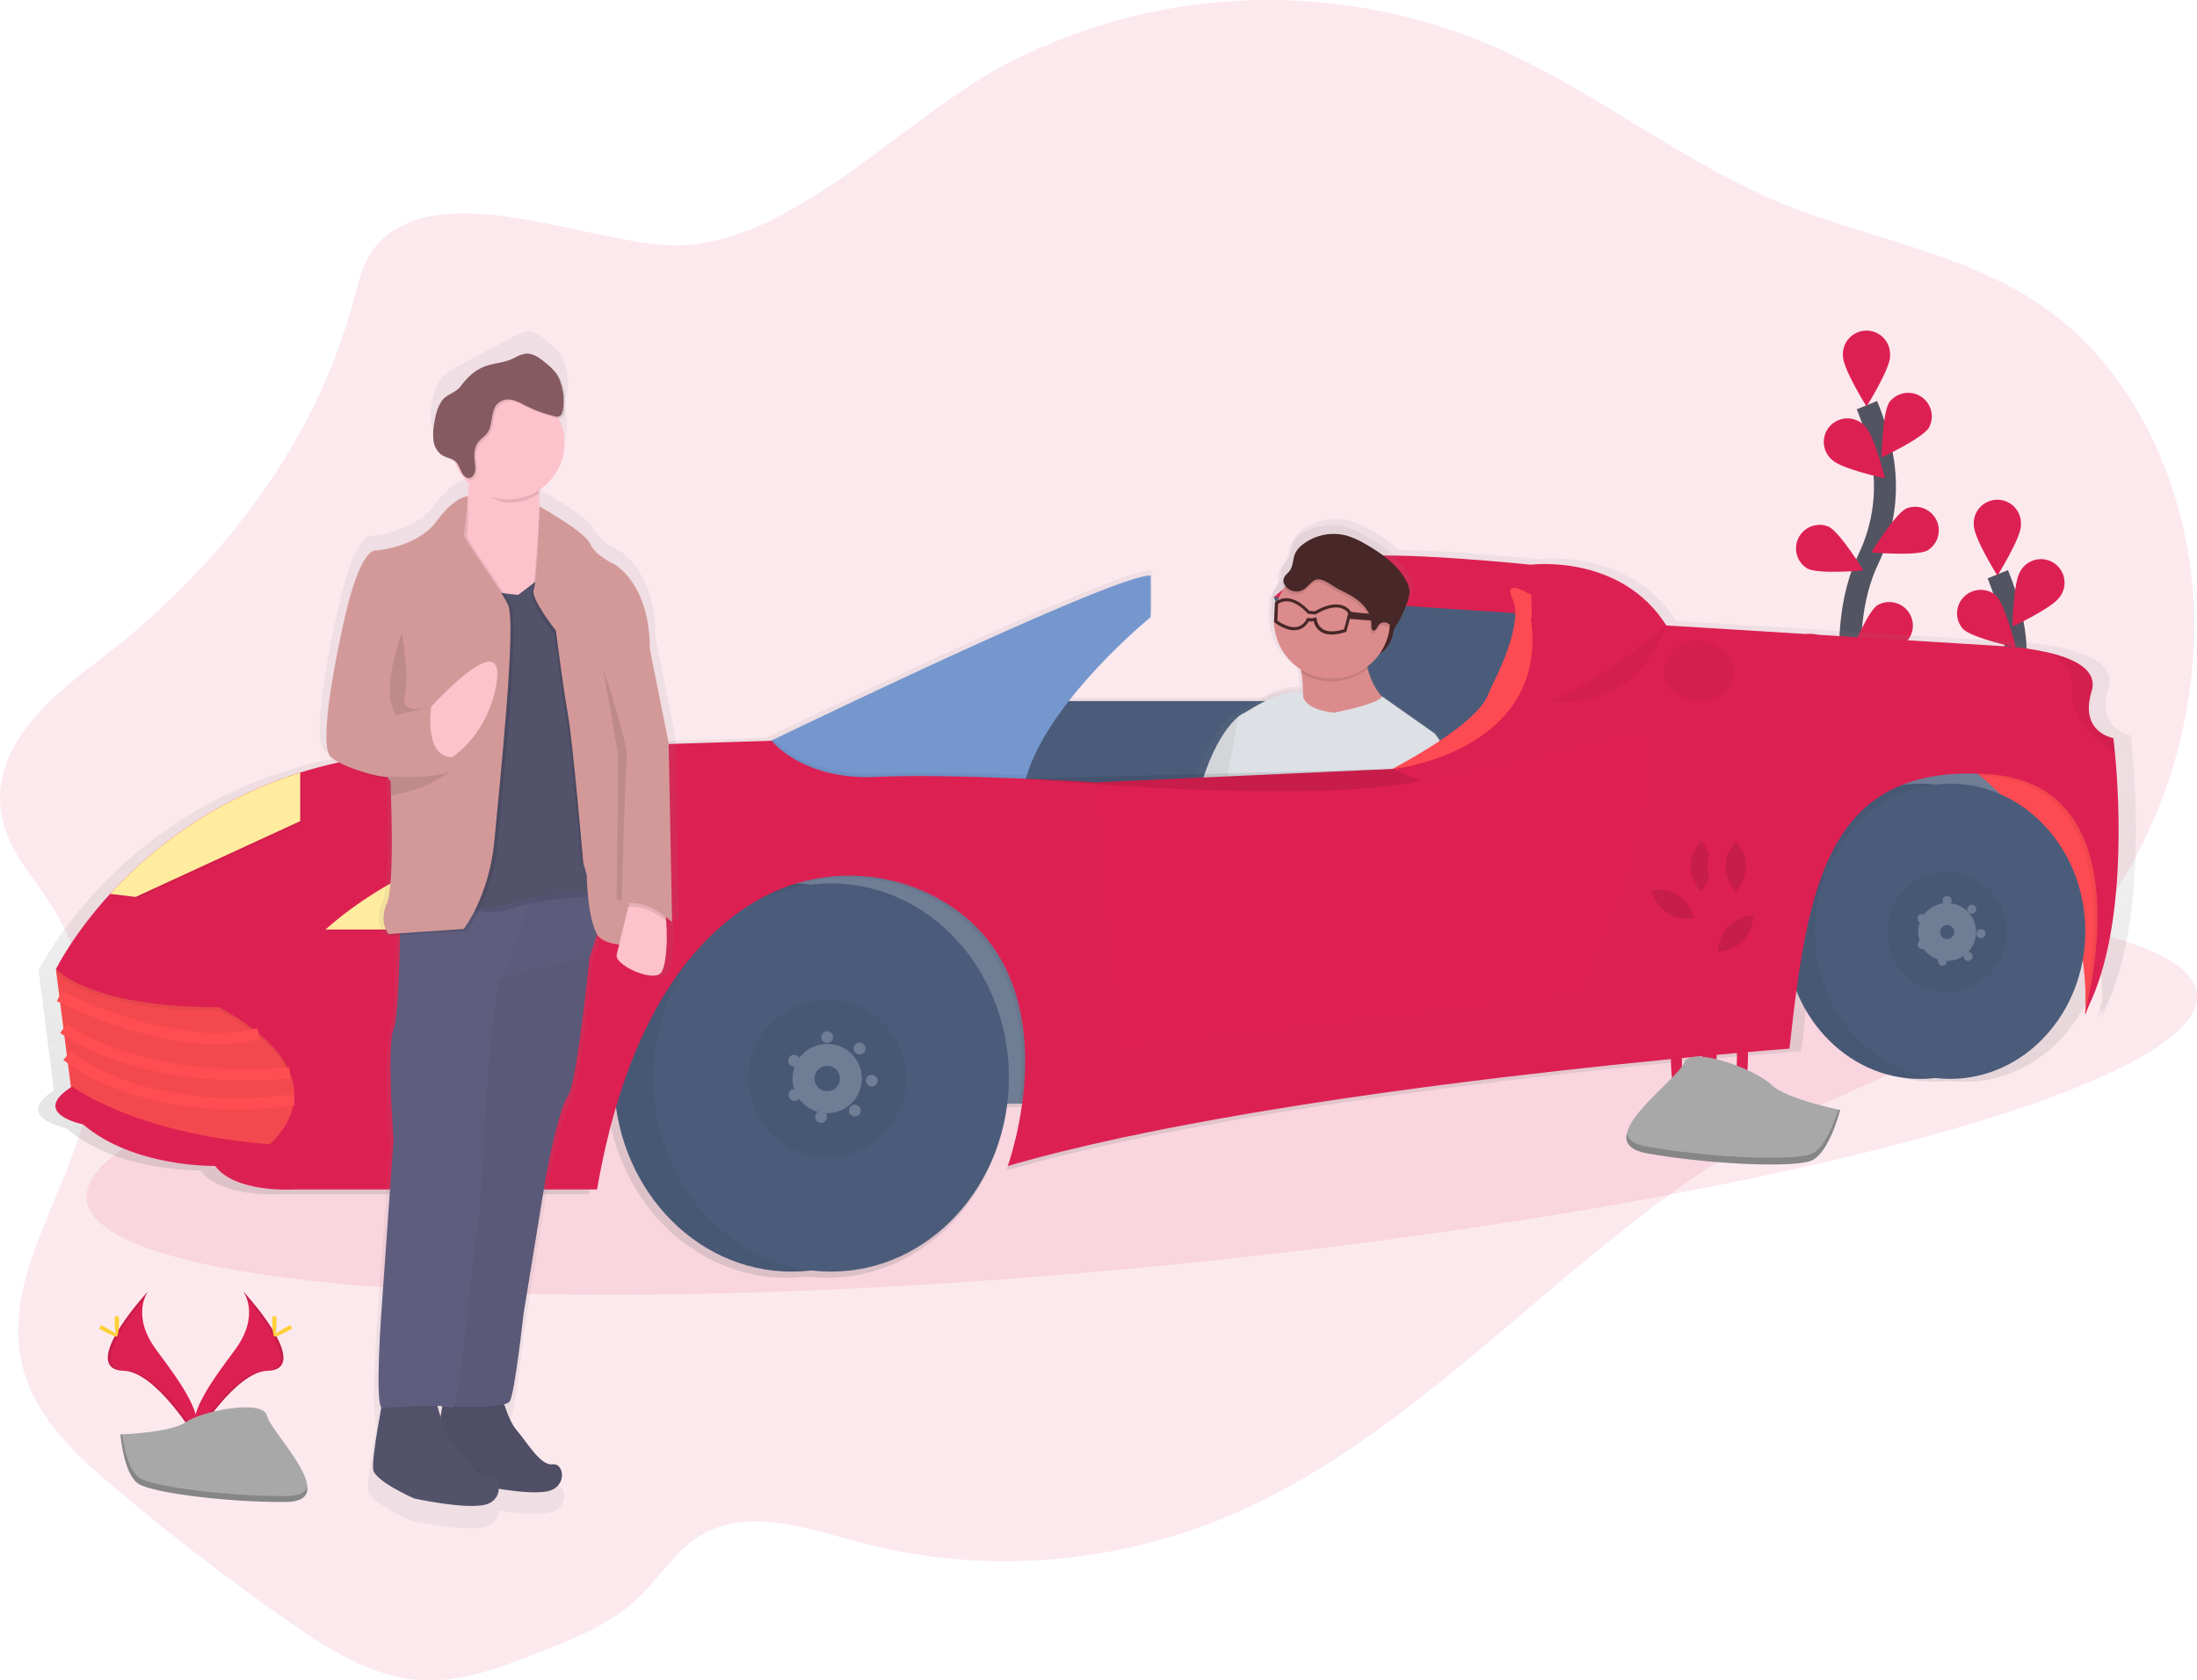 <svg width="200" height="153" viewBox="0 0 200 153" fill="none" xmlns="http://www.w3.org/2000/svg">
<g clip-path="url(#clip0)">
<path opacity="0.1" d="M34.138 22.498C33.067 23.794 32.655 25.616 32.194 27.329C28.484 41.137 19.34 52.243 8.927 60.175C4.517 63.536 -0.852 68.042 0.113 74.067C0.633 77.302 2.912 79.684 4.605 82.319C8.157 87.837 9.31 95.337 7.616 101.943C5.691 109.458 0.308 116.471 1.974 124.071C3.002 128.749 6.49 132.078 9.843 134.939C15.074 139.4 20.472 143.579 26.037 147.475C29.767 150.087 33.735 152.629 38.083 152.96C41.91 153.253 45.66 151.801 49.294 150.368C52.47 149.115 55.725 147.811 58.29 145.3C59.963 143.661 61.297 141.546 63.157 140.205C67.523 137.056 73.132 139.051 78.139 140.4C89.955 143.566 102.6 142.41 113.843 137.137C131.09 129.049 144.235 112.062 161.105 102.948C168.358 99.029 176.248 96.596 182.964 91.548C186.748 88.674 190 85.162 192.573 81.171C197.651 73.353 200.396 63.386 199.603 53.629C198.811 43.871 194.368 34.469 187.39 28.961C179.92 23.065 170.485 21.964 161.986 18.424C153.213 14.764 145.405 8.476 136.716 4.556C129.681 1.39 122.025 -0.165 114.309 0.008C106.594 0.18 99.015 2.075 92.129 5.552C82.666 10.328 73.079 21.468 62.541 22.314C55.034 22.899 40 15.399 34.138 22.498Z" fill="#DD2052"/>
<path d="M169.542 67.649C169.542 67.649 166.698 58.011 170.075 50.918C171.511 47.952 171.944 44.6 171.309 41.368C170.996 39.835 170.542 38.334 169.954 36.885" stroke="#535461" stroke-width="2" stroke-miterlimit="10"/>
<path d="M172.065 32.404C172.065 33.585 169.917 37.009 169.917 37.009C169.917 37.009 167.768 33.585 167.768 32.404C167.747 32.11 167.786 31.814 167.884 31.536C167.981 31.258 168.136 31.003 168.337 30.786C168.538 30.57 168.781 30.398 169.052 30.28C169.323 30.162 169.615 30.101 169.911 30.101C170.206 30.101 170.499 30.162 170.769 30.28C171.04 30.398 171.284 30.57 171.485 30.786C171.686 31.003 171.84 31.258 171.938 31.536C172.036 31.814 172.075 32.11 172.053 32.404H172.065Z" fill="#DD2052"/>
<path d="M175.598 38.945C174.955 39.937 171.284 41.65 171.284 41.65C171.284 41.65 171.35 37.614 171.993 36.621C172.32 36.188 172.799 35.894 173.334 35.799C173.87 35.705 174.421 35.816 174.877 36.111C175.334 36.406 175.661 36.862 175.793 37.389C175.926 37.915 175.853 38.472 175.59 38.947L175.598 38.945Z" fill="#DD2052"/>
<path d="M175.444 50.127C174.387 50.659 170.366 50.291 170.366 50.291C170.366 50.291 172.465 46.839 173.522 46.307C174.023 46.099 174.584 46.088 175.092 46.276C175.601 46.465 176.019 46.838 176.264 47.321C176.508 47.805 176.56 48.362 176.409 48.882C176.259 49.402 175.916 49.846 175.451 50.125L175.444 50.127Z" fill="#DD2052"/>
<path d="M173.418 58.568C172.467 59.27 168.432 59.588 168.432 59.588C168.432 59.588 169.917 55.832 170.87 55.128C171.328 54.85 171.875 54.753 172.401 54.857C172.928 54.961 173.396 55.257 173.715 55.688C174.033 56.12 174.178 56.654 174.122 57.187C174.065 57.719 173.811 58.212 173.409 58.566L173.418 58.568Z" fill="#DD2052"/>
<path d="M166.792 41.878C167.642 42.701 171.596 43.554 171.596 43.554C171.596 43.554 170.62 39.635 169.778 38.81C169.582 38.591 169.342 38.414 169.074 38.29C168.806 38.167 168.516 38.1 168.221 38.094C167.926 38.088 167.633 38.142 167.36 38.254C167.087 38.366 166.84 38.532 166.634 38.744C166.429 38.955 166.269 39.206 166.165 39.482C166.061 39.757 166.015 40.051 166.029 40.345C166.044 40.639 166.12 40.927 166.251 41.191C166.382 41.455 166.566 41.689 166.792 41.878Z" fill="#DD2052"/>
<path d="M164.548 51.772C165.605 52.304 169.626 51.936 169.626 51.936C169.626 51.936 167.526 48.484 166.47 47.952C165.969 47.744 165.408 47.733 164.899 47.922C164.391 48.11 163.972 48.483 163.728 48.966C163.484 49.45 163.432 50.007 163.582 50.527C163.733 51.047 164.075 51.491 164.54 51.77L164.548 51.772Z" fill="#DD2052"/>
<path d="M163.689 61.687C164.64 62.389 168.675 62.706 168.675 62.706C168.675 62.706 167.19 58.95 166.237 58.247C166.014 58.05 165.752 57.901 165.468 57.81C165.184 57.72 164.884 57.689 164.587 57.721C164.291 57.752 164.004 57.845 163.745 57.993C163.487 58.141 163.262 58.341 163.085 58.581C162.908 58.82 162.783 59.094 162.718 59.385C162.653 59.675 162.649 59.976 162.706 60.268C162.764 60.56 162.882 60.837 163.053 61.081C163.224 61.325 163.444 61.53 163.699 61.685L163.689 61.687Z" fill="#DD2052"/>
<path opacity="0.1" d="M172.065 32.404C172.065 33.585 169.917 37.009 169.917 37.009C169.917 37.009 167.768 33.585 167.768 32.404C167.747 32.11 167.786 31.814 167.884 31.536C167.981 31.258 168.136 31.003 168.337 30.786C168.538 30.57 168.781 30.398 169.052 30.28C169.323 30.162 169.615 30.101 169.911 30.101C170.206 30.101 170.499 30.162 170.769 30.28C171.04 30.398 171.284 30.57 171.485 30.786C171.686 31.003 171.84 31.258 171.938 31.536C172.036 31.814 172.075 32.11 172.053 32.404H172.065Z" fill="#DD2052"/>
<path opacity="0.1" d="M175.598 38.945C174.955 39.937 171.284 41.65 171.284 41.65C171.284 41.65 171.35 37.614 171.993 36.621C172.32 36.188 172.799 35.894 173.334 35.799C173.87 35.705 174.421 35.816 174.877 36.111C175.334 36.406 175.661 36.862 175.793 37.389C175.926 37.915 175.853 38.472 175.59 38.947L175.598 38.945Z" fill="#DD2052"/>
<path opacity="0.1" d="M175.444 50.127C174.387 50.659 170.366 50.291 170.366 50.291C170.366 50.291 172.465 46.839 173.522 46.307C174.023 46.099 174.584 46.088 175.092 46.276C175.601 46.465 176.019 46.838 176.264 47.321C176.508 47.805 176.56 48.362 176.409 48.882C176.259 49.402 175.916 49.846 175.451 50.125L175.444 50.127Z" fill="#DD2052"/>
<path opacity="0.1" d="M173.418 58.568C172.467 59.27 168.432 59.588 168.432 59.588C168.432 59.588 169.917 55.832 170.87 55.128C171.328 54.85 171.875 54.753 172.401 54.857C172.928 54.961 173.396 55.257 173.715 55.688C174.033 56.12 174.178 56.654 174.122 57.187C174.065 57.719 173.811 58.212 173.409 58.566L173.418 58.568Z" fill="#DD2052"/>
<path opacity="0.1" d="M166.792 41.878C167.642 42.701 171.596 43.554 171.596 43.554C171.596 43.554 170.62 39.635 169.778 38.81C169.582 38.591 169.342 38.414 169.074 38.29C168.806 38.167 168.516 38.1 168.221 38.094C167.926 38.088 167.633 38.142 167.36 38.254C167.087 38.366 166.84 38.532 166.634 38.744C166.429 38.955 166.269 39.206 166.165 39.482C166.061 39.757 166.015 40.051 166.029 40.345C166.044 40.639 166.12 40.927 166.251 41.191C166.382 41.455 166.566 41.689 166.792 41.878Z" fill="#DD2052"/>
<path opacity="0.1" d="M164.548 51.772C165.605 52.304 169.626 51.936 169.626 51.936C169.626 51.936 167.526 48.484 166.47 47.952C165.969 47.744 165.408 47.733 164.899 47.922C164.391 48.11 163.972 48.483 163.728 48.966C163.484 49.45 163.432 50.007 163.582 50.527C163.733 51.047 164.075 51.491 164.54 51.77L164.548 51.772Z" fill="#DD2052"/>
<path opacity="0.1" d="M163.689 61.687C164.64 62.389 168.675 62.706 168.675 62.706C168.675 62.706 167.19 58.95 166.237 58.247C166.014 58.05 165.752 57.901 165.468 57.81C165.184 57.72 164.884 57.689 164.587 57.721C164.291 57.752 164.004 57.845 163.745 57.993C163.487 58.141 163.262 58.341 163.085 58.581C162.908 58.82 162.783 59.094 162.718 59.385C162.653 59.675 162.649 59.976 162.706 60.268C162.764 60.56 162.882 60.837 163.053 61.081C163.224 61.325 163.444 61.53 163.699 61.685L163.689 61.687Z" fill="#DD2052"/>
<path d="M181.455 83.047C181.455 83.047 178.611 73.409 181.988 66.316C183.424 63.35 183.857 59.998 183.222 56.765C182.909 55.233 182.455 53.732 181.867 52.282" stroke="#535461" stroke-width="2" stroke-miterlimit="10"/>
<path d="M183.978 47.801C183.978 48.983 181.83 52.407 181.83 52.407C181.83 52.407 179.682 48.983 179.682 47.801C179.66 47.507 179.699 47.212 179.797 46.934C179.894 46.656 180.049 46.4 180.25 46.184C180.451 45.968 180.694 45.796 180.965 45.678C181.236 45.56 181.528 45.499 181.824 45.499C182.119 45.499 182.412 45.56 182.682 45.678C182.953 45.796 183.197 45.968 183.398 46.184C183.599 46.4 183.753 46.656 183.851 46.934C183.949 47.212 183.988 47.507 183.966 47.801H183.978Z" fill="#DD2052"/>
<path d="M187.511 54.343C186.868 55.335 183.205 57.046 183.205 57.046C183.205 57.046 183.271 53.01 183.914 52.017C184.056 51.76 184.25 51.534 184.484 51.355C184.717 51.175 184.985 51.046 185.271 50.974C185.557 50.903 185.855 50.891 186.146 50.939C186.437 50.987 186.714 51.094 186.962 51.254C187.209 51.414 187.421 51.623 187.584 51.868C187.747 52.114 187.858 52.39 187.909 52.679C187.961 52.969 187.952 53.266 187.883 53.552C187.815 53.839 187.688 54.108 187.511 54.343Z" fill="#DD2052"/>
<path d="M187.357 65.525C186.3 66.057 182.279 65.688 182.279 65.688C182.279 65.688 184.378 62.236 185.435 61.704C185.688 61.553 185.97 61.455 186.263 61.416C186.556 61.378 186.854 61.401 187.137 61.483C187.421 61.565 187.685 61.704 187.912 61.892C188.14 62.081 188.326 62.314 188.459 62.577C188.592 62.84 188.669 63.128 188.686 63.422C188.702 63.717 188.658 64.011 188.555 64.288C188.452 64.564 188.294 64.817 188.089 65.029C187.884 65.242 187.637 65.41 187.364 65.523L187.357 65.525Z" fill="#DD2052"/>
<path d="M185.331 73.966C184.38 74.668 180.345 74.986 180.345 74.986C180.345 74.986 181.83 71.23 182.783 70.526C183.241 70.248 183.788 70.151 184.314 70.255C184.841 70.359 185.309 70.655 185.628 71.086C185.946 71.517 186.091 72.052 186.035 72.585C185.978 73.117 185.724 73.609 185.322 73.964L185.331 73.966Z" fill="#DD2052"/>
<path d="M178.705 57.276C179.555 58.099 183.509 58.952 183.509 58.952C183.509 58.952 182.533 55.033 181.691 54.208C181.275 53.859 180.743 53.68 180.2 53.708C179.658 53.735 179.146 53.966 178.767 54.355C178.389 54.744 178.172 55.261 178.16 55.803C178.149 56.345 178.343 56.872 178.705 57.276Z" fill="#DD2052"/>
<path d="M176.461 67.17C177.518 67.702 181.539 67.333 181.539 67.333C181.539 67.333 179.439 63.882 178.383 63.349C177.882 63.142 177.321 63.131 176.812 63.319C176.304 63.508 175.885 63.881 175.641 64.364C175.397 64.847 175.345 65.405 175.495 65.925C175.646 66.445 175.988 66.889 176.453 67.168L176.461 67.17Z" fill="#DD2052"/>
<path d="M175.602 77.085C176.553 77.786 180.588 78.104 180.588 78.104C180.588 78.104 179.103 74.348 178.15 73.645C177.927 73.447 177.665 73.299 177.381 73.208C177.097 73.118 176.797 73.087 176.5 73.118C176.204 73.15 175.917 73.243 175.658 73.391C175.4 73.539 175.175 73.739 174.998 73.979C174.821 74.218 174.696 74.492 174.631 74.782C174.566 75.073 174.562 75.374 174.62 75.666C174.677 75.958 174.795 76.234 174.966 76.478C175.137 76.722 175.357 76.928 175.612 77.083L175.602 77.085Z" fill="#DD2052"/>
<path opacity="0.1" d="M183.978 47.801C183.978 48.983 181.83 52.407 181.83 52.407C181.83 52.407 179.682 48.983 179.682 47.801C179.66 47.507 179.699 47.212 179.797 46.934C179.894 46.656 180.049 46.4 180.25 46.184C180.451 45.968 180.694 45.796 180.965 45.678C181.236 45.56 181.528 45.499 181.824 45.499C182.119 45.499 182.412 45.56 182.682 45.678C182.953 45.796 183.197 45.968 183.398 46.184C183.599 46.4 183.753 46.656 183.851 46.934C183.949 47.212 183.988 47.507 183.966 47.801H183.978Z" fill="#DD2052"/>
<path opacity="0.1" d="M187.511 54.343C186.868 55.335 183.205 57.046 183.205 57.046C183.205 57.046 183.271 53.01 183.914 52.017C184.056 51.76 184.25 51.534 184.484 51.355C184.717 51.175 184.985 51.046 185.271 50.974C185.557 50.903 185.855 50.891 186.146 50.939C186.437 50.987 186.714 51.094 186.962 51.254C187.209 51.414 187.421 51.623 187.584 51.868C187.747 52.114 187.858 52.39 187.909 52.679C187.961 52.969 187.952 53.266 187.883 53.552C187.815 53.839 187.688 54.108 187.511 54.343Z" fill="#DD2052"/>
<path opacity="0.1" d="M187.357 65.525C186.3 66.057 182.279 65.688 182.279 65.688C182.279 65.688 184.378 62.236 185.435 61.704C185.688 61.553 185.97 61.455 186.263 61.416C186.556 61.378 186.854 61.401 187.137 61.483C187.421 61.565 187.685 61.704 187.912 61.892C188.14 62.081 188.326 62.314 188.459 62.577C188.592 62.84 188.669 63.128 188.686 63.422C188.702 63.717 188.658 64.011 188.555 64.288C188.452 64.564 188.294 64.817 188.089 65.029C187.884 65.242 187.637 65.41 187.364 65.523L187.357 65.525Z" fill="#DD2052"/>
<path opacity="0.1" d="M185.331 73.966C184.38 74.668 180.345 74.986 180.345 74.986C180.345 74.986 181.83 71.23 182.783 70.526C183.241 70.248 183.788 70.151 184.314 70.255C184.841 70.359 185.309 70.655 185.628 71.086C185.946 71.517 186.091 72.052 186.035 72.585C185.978 73.117 185.724 73.609 185.322 73.964L185.331 73.966Z" fill="#DD2052"/>
<path opacity="0.1" d="M178.705 57.276C179.555 58.099 183.509 58.952 183.509 58.952C183.509 58.952 182.533 55.033 181.691 54.208C181.275 53.859 180.743 53.68 180.2 53.708C179.658 53.735 179.146 53.966 178.767 54.355C178.389 54.744 178.172 55.261 178.16 55.803C178.149 56.345 178.343 56.872 178.705 57.276Z" fill="#DD2052"/>
<path opacity="0.1" d="M176.461 67.17C177.518 67.702 181.539 67.333 181.539 67.333C181.539 67.333 179.439 63.882 178.383 63.349C177.882 63.142 177.321 63.131 176.812 63.319C176.304 63.508 175.885 63.881 175.641 64.364C175.397 64.847 175.345 65.405 175.495 65.925C175.646 66.445 175.988 66.889 176.453 67.168L176.461 67.17Z" fill="#DD2052"/>
<path opacity="0.1" d="M175.602 77.085C176.553 77.786 180.588 78.104 180.588 78.104C180.588 78.104 179.103 74.348 178.15 73.645C177.927 73.447 177.665 73.299 177.381 73.208C177.097 73.118 176.797 73.087 176.5 73.118C176.204 73.15 175.917 73.243 175.658 73.391C175.4 73.539 175.175 73.739 174.998 73.979C174.821 74.218 174.696 74.492 174.631 74.782C174.566 75.073 174.562 75.374 174.62 75.666C174.677 75.958 174.795 76.234 174.966 76.478C175.137 76.722 175.357 76.928 175.612 77.083L175.602 77.085Z" fill="#DD2052"/>
<path opacity="0.1" d="M105.448 115.272C158.494 110.109 200.821 99.015 199.988 90.493C199.156 81.972 155.479 79.249 102.433 84.412C49.387 89.575 7.06 100.668 7.893 109.19C8.726 117.712 52.403 120.434 105.448 115.272Z" fill="#DD2052"/>
<path d="M191.63 91.851C195.241 84.464 194.495 72.44 194.11 68.359C194.026 67.466 193.959 66.953 193.959 66.953C193.959 66.953 190.776 66.452 191.95 62.607C192.524 60.724 190.485 59.683 188.259 59.112C186.667 58.732 185.043 58.503 183.408 58.428L152.573 56.528C148.344 49.831 140.025 50.906 140.025 50.906C140.025 50.906 132.604 50.136 127.342 50.057C126.544 49.355 125.669 48.745 124.733 48.238C124.176 47.904 123.582 47.634 122.964 47.433C122.212 47.217 121.42 47.179 120.651 47.323C119.881 47.467 119.157 47.788 118.534 48.261C118.231 48.479 117.984 48.766 117.814 49.098C117.748 49.248 117.699 49.406 117.667 49.567C117.588 49.843 117.523 50.122 117.472 50.404C117.426 50.539 117.36 50.667 117.277 50.784C117.066 51.082 116.703 51.306 116.656 51.667C116.655 51.687 116.655 51.708 116.656 51.729C116.617 51.798 116.591 51.873 116.58 51.951C116.565 52.112 116.6 52.273 116.679 52.413C116.691 52.437 116.705 52.458 116.718 52.479C116.459 52.855 116.247 53.26 116.087 53.688C116.015 53.727 115.945 53.771 115.878 53.818L115.82 53.861V53.98L115.787 54.005L115.714 55.925L115.755 55.956C115.815 56.852 116.085 57.721 116.546 58.492C117.006 59.263 117.643 59.914 118.404 60.393C118.429 60.516 118.452 60.64 118.476 60.771C118.583 61.4 118.632 62.038 118.62 62.677H118.587C117.669 62.287 116.099 62.86 114.75 63.529H97.267C100.677 59.151 104.848 55.756 104.848 55.756V51.908C101.868 51.76 75.687 64.312 69.947 67.084L69.693 67.207L40.194 68.119C34.85 68.086 30.179 68.869 26.132 70.146C19.37 72.266 13.294 76.14 8.525 81.373C5.041 85.189 3.513 88.343 3.513 88.343L3.547 88.608L3.513 88.676L3.56 88.717L4.355 94.977L4.902 99.285C1.101 101.737 6.025 102.719 6.025 102.719C10.712 106.73 18.252 106.565 18.252 106.565C20.094 109.073 25.455 108.738 25.455 108.738H53.595C54.033 106.16 54.62 103.609 55.352 101.098C56.554 109.73 63.379 116.343 71.617 116.343C72.228 116.343 72.838 116.306 73.445 116.232C74.051 116.306 74.662 116.343 75.273 116.343C83.606 116.343 90.492 109.574 91.576 100.797H92.953C92.696 102.758 92.249 104.69 91.619 106.565C116.912 99.209 163.98 95.698 163.98 95.698C164.175 93.847 164.39 92.058 164.622 90.341C166.562 95.145 170.958 98.499 176.074 98.499C176.539 98.499 177.004 98.47 177.465 98.414C177.926 98.47 178.391 98.499 178.855 98.499C184.931 98.499 189.987 93.769 191.128 87.497C191.279 88.604 191.365 89.719 191.386 90.836C191.169 91.9 190.979 92.58 190.954 92.675C191.106 92.397 191.251 92.113 191.387 91.822C191.387 91.935 191.387 92.052 191.387 92.169C191.341 92.364 191.307 92.473 191.298 92.51L191.384 92.35C191.384 92.436 191.384 92.52 191.384 92.605C191.364 92.613 191.468 92.332 191.63 91.851Z" fill="url(#paint0_linear)"/>
<path d="M188.679 65.308H130.696V88.653H188.679V65.308Z" fill="#6F7D95"/>
<path d="M115.953 54.376L124.188 72.789L140.497 71.803L141.156 64.24L141.65 55.362L118.589 53.717L115.953 54.376Z" fill="#4B5C7A"/>
<path d="M115.953 54.376C115.953 54.376 119.077 51.417 122.872 50.758C126.667 50.099 139.345 51.415 139.345 51.415L141.158 54.534L140.818 56.019L115.953 54.376Z" fill="#DD2052"/>
<path d="M147.003 63.829H88.525V80.926H147.003V63.829Z" fill="#4B5C7A"/>
<path d="M132.615 75.461C134.16 70.306 131.08 66.918 131.08 66.918L125.975 63.363C125.971 63.375 125.966 63.387 125.96 63.398C125.296 62.622 124.82 61.702 124.571 60.712C124.555 60.65 124.542 60.586 124.526 60.517C124.993 60.171 125.401 59.754 125.737 59.28C126.569 58.771 126.94 57.952 127.081 57.136C127.616 56.343 128.042 55.482 128.348 54.577C128.399 54.43 128.442 54.281 128.477 54.13C128.575 53.849 128.619 53.552 128.606 53.255C128.564 52.924 128.454 52.605 128.282 52.32C127.422 50.76 125.876 49.675 124.307 48.79C123.759 48.461 123.175 48.196 122.567 47.998C121.828 47.786 121.049 47.749 120.293 47.89C119.537 48.032 118.824 48.348 118.212 48.813C117.914 49.027 117.671 49.309 117.503 49.636C117.439 49.784 117.39 49.939 117.359 50.098C117.283 50.368 117.221 50.643 117.173 50.92C117.131 51.053 117.069 51.178 116.99 51.292C116.781 51.585 116.425 51.805 116.378 52.162C116.377 52.182 116.377 52.203 116.378 52.224C116.341 52.292 116.316 52.366 116.304 52.442C116.29 52.6 116.324 52.758 116.402 52.897C116.414 52.92 116.427 52.941 116.441 52.963C116.185 53.332 115.977 53.731 115.82 54.152C115.748 54.19 115.679 54.233 115.613 54.28L115.556 54.321V54.438L115.523 54.464L115.451 56.352L115.49 56.383C115.547 57.264 115.813 58.119 116.266 58.878C116.718 59.636 117.345 60.277 118.093 60.747C118.118 60.868 118.142 60.991 118.163 61.12C118.281 61.8 118.328 62.49 118.304 63.18C118.296 63.12 118.296 63.06 118.304 63.001C116.892 62.363 113.812 64.125 112.572 64.905C112.384 64.994 112.209 65.107 112.051 65.242L112.029 65.258C111.176 65.948 109.49 67.865 108.153 72.795C106.297 79.673 106.491 81.232 105.139 82.827C103.788 84.421 102.446 95.654 102.446 95.654L105.167 96.385L105.514 95.27C108.748 98.213 117.804 99.63 117.804 99.63L118.081 98.77C119.47 99.269 121.792 98.511 121.792 98.511C125.186 97.314 126.458 94.278 128.92 90.272C131.383 86.267 132.615 75.461 132.615 75.461ZM118.925 96.186L125.194 76.779C125.762 79.792 123.255 84.538 123.032 87.641C122.893 89.637 120.566 93.603 118.925 96.186Z" fill="url(#paint1_linear)"/>
<path d="M126.768 55.041C126.768 55.041 127.86 59.19 124.62 59.913C121.38 60.636 123.515 58.048 123.515 58.048L126.639 55.009L126.768 55.041Z" fill="#472727"/>
<path d="M113.222 64.93C113.222 64.93 110.813 65.905 109.041 72.469C107.27 79.034 107.446 80.515 106.17 82.041C104.895 83.567 103.589 94.276 103.589 94.276L106.139 94.962L108.36 87.805L114.467 68.898L113.222 64.93Z" fill="#DDE0E4"/>
<path opacity="0.05" d="M113.222 64.93C113.222 64.93 110.813 65.905 109.041 72.469C107.27 79.034 107.446 80.515 106.17 82.041C104.895 83.567 103.589 94.276 103.589 94.276L106.139 94.962L108.36 87.805L114.467 68.898L113.222 64.93Z" fill="black"/>
<path d="M126.604 64.189C126.604 64.189 116.515 69.308 117.992 65.969C118.722 64.32 118.695 62.611 118.482 61.291C118.36 60.514 118.147 59.754 117.847 59.026C117.847 59.026 124.706 53.612 124.304 58.032C124.207 58.984 124.273 59.945 124.499 60.874C125.093 63.219 126.604 64.189 126.604 64.189Z" fill="#DB8B8B"/>
<path opacity="0.1" d="M124.499 60.882C123.85 61.402 123.087 61.761 122.272 61.931C121.458 62.1 120.615 62.075 119.812 61.856C119.342 61.73 118.892 61.541 118.474 61.293C118.352 60.516 118.139 59.756 117.839 59.028C117.839 59.028 124.698 53.614 124.296 58.034C124.201 58.988 124.27 59.951 124.499 60.882Z" fill="black"/>
<path d="M126.364 57.876C127.123 55.066 125.454 52.173 122.638 51.417C119.822 50.66 116.924 52.325 116.166 55.136C115.408 57.946 117.076 60.838 119.892 61.595C122.708 62.352 125.606 60.687 126.364 57.876Z" fill="#DB8B8B"/>
<path opacity="0.1" d="M118.613 53.935C118.468 54.024 118.306 54.082 118.138 54.106C117.971 54.131 117.799 54.121 117.635 54.078C117.471 54.035 117.317 53.959 117.183 53.855C117.049 53.751 116.937 53.621 116.855 53.473C116.783 53.341 116.751 53.191 116.765 53.041C116.81 52.702 117.146 52.491 117.351 52.21C117.669 51.756 117.609 51.135 117.839 50.63C117.998 50.321 118.227 50.054 118.507 49.85C119.078 49.405 119.746 49.101 120.457 48.962C121.168 48.824 121.902 48.856 122.599 49.055C123.168 49.24 123.715 49.491 124.227 49.801C125.696 50.638 127.143 51.661 127.938 53.148C128.099 53.421 128.201 53.724 128.239 54.039C128.248 54.378 128.188 54.717 128.063 55.033C127.769 55.906 127.36 56.737 126.846 57.502C126.674 57.289 126.459 57.116 126.213 56.993C126.09 56.935 125.951 56.917 125.816 56.942C125.682 56.967 125.558 57.033 125.464 57.132C125.294 57.348 125.19 57.761 124.932 57.664C124.764 57.602 124.766 57.37 124.774 57.19C124.809 56.411 124.384 55.676 123.811 55.15C123.239 54.623 122.53 54.276 121.831 53.935C121.329 53.69 120.659 53.127 120.109 53.027C119.425 52.9 119.103 53.633 118.613 53.935Z" fill="black"/>
<path d="M118.685 53.668C118.54 53.757 118.379 53.815 118.211 53.839C118.043 53.864 117.872 53.854 117.707 53.811C117.543 53.768 117.389 53.692 117.255 53.588C117.121 53.484 117.01 53.355 116.927 53.206C116.855 53.074 116.823 52.924 116.837 52.774C116.882 52.434 117.218 52.224 117.423 51.943C117.742 51.489 117.681 50.867 117.912 50.363C118.07 50.054 118.299 49.787 118.579 49.583C119.15 49.138 119.818 48.834 120.529 48.695C121.241 48.557 121.974 48.589 122.671 48.788C123.241 48.973 123.787 49.224 124.3 49.534C125.768 50.37 127.215 51.394 128.01 52.881C128.171 53.154 128.274 53.457 128.311 53.772C128.32 54.111 128.26 54.449 128.135 54.766C127.841 55.639 127.432 56.47 126.919 57.235C126.747 57.022 126.531 56.849 126.286 56.726C126.162 56.668 126.023 56.65 125.888 56.675C125.754 56.7 125.63 56.766 125.536 56.865C125.366 57.081 125.262 57.494 125.005 57.397C124.837 57.335 124.839 57.103 124.846 56.923C124.882 56.144 124.456 55.409 123.884 54.883C123.311 54.356 122.603 54.009 121.903 53.668C121.401 53.423 120.732 52.859 120.181 52.76C119.497 52.631 119.175 53.366 118.685 53.668Z" fill="#472727"/>
<path d="M121.45 64.887C121.45 64.887 125.628 64.071 125.809 63.402L130.586 66.768C130.586 66.768 133.461 69.982 131.99 74.902C131.99 74.902 130.793 85.21 128.465 89.037C126.137 92.863 124.8 97.819 121.61 98.977C121.61 98.977 118.544 97.004 117.533 97.028C117.533 97.028 122.726 89.518 122.948 86.561C123.171 83.604 125.544 79.071 125.024 76.202L117.994 98.012C117.994 98.012 106.666 96.258 105.518 92.506C105.518 92.506 106.495 91.042 106.313 89.559C106.131 88.076 110.586 76.917 110.586 76.917L112.719 65.281C112.719 65.281 116.937 62.34 118.617 63.104C118.609 63.092 118.304 64.544 121.45 64.887Z" fill="#DDE0E4"/>
<g opacity="0.1">
<path opacity="0.1" d="M122.972 55.84C121.94 54.436 119.974 55.588 119.652 55.789L119.146 55.738C118.704 55.259 117.351 53.984 116.08 54.922L116.025 54.962L115.949 56.761L116.003 56.804C116.371 57.087 116.787 57.3 117.232 57.432C117.513 57.515 117.811 57.529 118.099 57.475C118.312 57.426 118.512 57.331 118.685 57.196C118.857 57.061 118.998 56.89 119.097 56.695L119.361 56.713L119.556 56.676C119.595 56.883 119.678 57.08 119.799 57.252C119.92 57.425 120.077 57.57 120.259 57.678C121.132 58.171 122.407 57.678 122.46 57.668L122.526 57.642L122.995 55.902L122.972 55.84ZM122.31 57.422C122.05 57.51 121.069 57.798 120.411 57.422C120.247 57.32 120.109 57.181 120.008 57.017C119.906 56.852 119.844 56.667 119.825 56.475L119.802 56.333L119.374 56.42L118.945 56.405L118.904 56.487C118.825 56.664 118.707 56.821 118.559 56.945C118.41 57.069 118.235 57.158 118.046 57.204C117.31 57.362 116.459 56.793 116.236 56.631L116.3 55.111C117.406 54.368 118.624 55.573 118.976 55.966L119.013 56.007L119.726 56.077L119.769 56.048C119.788 56.036 121.56 54.849 122.569 55.804C122.619 55.851 122.666 55.901 122.708 55.955L122.31 57.422Z" fill="black"/>
<path opacity="0.1" d="M126.171 56.744L122.851 56.469L122.577 56.416L122.7 55.956C122.658 55.903 122.612 55.853 122.562 55.806L122.964 55.845L125.68 56.111L126.171 56.744Z" fill="black"/>
</g>
<path d="M123.007 55.715C121.976 54.312 120.009 55.463 119.687 55.664L119.181 55.614C118.74 55.134 117.386 53.859 116.115 54.797L116.06 54.838L115.984 56.637L116.039 56.68C116.406 56.963 116.822 57.175 117.267 57.307C117.549 57.39 117.846 57.405 118.134 57.35C118.348 57.301 118.547 57.206 118.72 57.071C118.892 56.936 119.033 56.765 119.132 56.571L119.396 56.588L119.591 56.551C119.63 56.758 119.713 56.955 119.834 57.128C119.956 57.3 120.112 57.445 120.294 57.553C121.167 58.046 122.442 57.553 122.495 57.543L122.561 57.518L123.03 55.777L123.007 55.715ZM122.345 57.297C122.085 57.385 121.105 57.674 120.446 57.297C120.283 57.195 120.144 57.056 120.043 56.892C119.941 56.728 119.879 56.542 119.861 56.35L119.837 56.208L119.409 56.296L118.986 56.268L118.945 56.35C118.868 56.528 118.751 56.686 118.603 56.812C118.455 56.938 118.28 57.028 118.091 57.075C117.355 57.233 116.503 56.664 116.281 56.502L116.345 54.982C117.451 54.239 118.669 55.444 119.021 55.838L119.058 55.879L119.771 55.949L119.814 55.919C119.833 55.908 121.605 54.721 122.614 55.676C122.664 55.722 122.711 55.772 122.753 55.826L122.345 57.297Z" fill="#472727"/>
<path d="M126.202 56.619L122.893 56.344L122.62 56.292L122.743 55.832C122.701 55.778 122.655 55.728 122.604 55.682L123.007 55.721L125.723 55.986L126.202 56.619Z" fill="#472727"/>
<path d="M103.514 77.145H45.531V100.489H103.514V77.145Z" fill="#6F7D95"/>
<path d="M72.068 115.778C81.004 115.778 88.248 107.866 88.248 98.106C88.248 88.346 81.004 80.433 72.068 80.433C63.132 80.433 55.888 88.346 55.888 98.106C55.888 107.866 63.132 115.778 72.068 115.778Z" fill="#4B5C7A"/>
<path opacity="0.05" d="M72.068 115.778C81.004 115.778 88.248 107.866 88.248 98.106C88.248 88.346 81.004 80.433 72.068 80.433C63.132 80.433 55.888 88.346 55.888 98.106C55.888 107.866 63.132 115.778 72.068 115.778Z" fill="black"/>
<path d="M75.663 115.778C84.599 115.778 91.844 107.866 91.844 98.106C91.844 88.346 84.599 80.433 75.663 80.433C66.727 80.433 59.483 88.346 59.483 98.106C59.483 107.866 66.727 115.778 75.663 115.778Z" fill="#4B5C7A"/>
<path opacity="0.05" d="M75.304 105.372C79.275 105.372 82.495 102.159 82.495 98.195C82.495 94.232 79.275 91.019 75.304 91.019C71.333 91.019 68.113 94.232 68.113 98.195C68.113 102.159 71.333 105.372 75.304 105.372Z" fill="black"/>
<path d="M75.304 100.349C76.496 100.349 77.462 99.385 77.462 98.195C77.462 97.006 76.496 96.042 75.304 96.042C74.112 96.042 73.146 97.006 73.146 98.195C73.146 99.385 74.112 100.349 75.304 100.349Z" stroke="#6F7D95" stroke-width="2" stroke-miterlimit="10"/>
<path d="M75.304 94.966C75.602 94.966 75.843 94.725 75.843 94.428C75.843 94.131 75.602 93.89 75.304 93.89C75.006 93.89 74.765 94.131 74.765 94.428C74.765 94.725 75.006 94.966 75.304 94.966Z" fill="#6F7D95"/>
<path d="M78.6 95.879C78.828 95.688 78.858 95.348 78.666 95.121C78.475 94.893 78.135 94.864 77.907 95.055C77.679 95.246 77.649 95.585 77.841 95.812C78.032 96.04 78.372 96.07 78.6 95.879Z" fill="#6F7D95"/>
<path d="M79.887 98.484C79.939 98.191 79.743 97.912 79.45 97.861C79.157 97.809 78.877 98.004 78.825 98.297C78.774 98.589 78.969 98.868 79.263 98.92C79.556 98.972 79.835 98.776 79.887 98.484Z" fill="#6F7D95"/>
<path d="M78.085 101.578C78.342 101.429 78.431 101.1 78.282 100.843C78.133 100.586 77.803 100.498 77.546 100.646C77.288 100.795 77.2 101.124 77.348 101.381C77.497 101.638 77.827 101.726 78.085 101.578Z" fill="#6F7D95"/>
<path d="M75.247 101.869C75.349 101.59 75.204 101.281 74.924 101.18C74.645 101.078 74.335 101.222 74.234 101.501C74.132 101.78 74.276 102.089 74.556 102.191C74.836 102.292 75.145 102.148 75.247 101.869Z" fill="#6F7D95"/>
<path d="M72.507 100.208C72.787 100.106 72.931 99.797 72.829 99.518C72.727 99.239 72.418 99.095 72.138 99.197C71.858 99.298 71.714 99.607 71.816 99.886C71.918 100.165 72.227 100.309 72.507 100.208Z" fill="#6F7D95"/>
<path d="M72.758 96.847C72.907 96.59 72.819 96.261 72.561 96.112C72.303 95.963 71.974 96.052 71.825 96.309C71.676 96.566 71.764 96.895 72.022 97.044C72.28 97.192 72.609 97.104 72.758 96.847Z" fill="#6F7D95"/>
<path d="M191.925 84.448C191.372 88.257 189.835 92.426 189.835 92.426C189.845 92.166 189.852 91.909 189.854 91.656C189.854 91.329 189.854 91.005 189.854 90.682C189.659 80.184 183.927 73.707 180.23 70.606C179.269 69.789 178.236 69.061 177.143 68.431H187.191C187.191 68.431 191.143 76.486 191.968 80.431C192.206 81.538 192.139 82.967 191.925 84.448Z" fill="#FF4D52"/>
<path opacity="0.05" d="M191.925 84.448C191.372 88.257 189.835 92.426 189.835 92.426C189.845 92.166 189.852 91.909 189.854 91.656C189.854 91.329 189.854 91.005 189.854 90.682C189.659 80.184 183.927 73.707 180.23 70.606C179.269 69.789 178.236 69.061 177.143 68.431H187.191C187.191 68.431 191.143 76.486 191.968 80.431C192.206 81.538 192.139 82.967 191.925 84.448Z" fill="#DD2052"/>
<path d="M174.793 98.231C181.589 98.231 187.099 92.213 187.099 84.79C187.099 77.366 181.589 71.349 174.793 71.349C167.997 71.349 162.488 77.366 162.488 84.79C162.488 92.213 167.997 98.231 174.793 98.231Z" fill="#4B5C7A"/>
<path opacity="0.05" d="M174.793 98.231C181.589 98.231 187.099 92.213 187.099 84.79C187.099 77.366 181.589 71.349 174.793 71.349C167.997 71.349 162.488 77.366 162.488 84.79C162.488 92.213 167.997 98.231 174.793 98.231Z" fill="black"/>
<path d="M177.527 98.231C184.324 98.231 189.833 92.213 189.833 84.79C189.833 77.366 184.324 71.349 177.527 71.349C170.731 71.349 165.222 77.366 165.222 84.79C165.222 92.213 170.731 98.231 177.527 98.231Z" fill="#4B5C7A"/>
<path opacity="0.05" d="M177.254 90.315C180.274 90.315 182.722 87.872 182.722 84.858C182.722 81.844 180.274 79.4 177.254 79.4C174.234 79.4 171.786 81.844 171.786 84.858C171.786 87.872 174.234 90.315 177.254 90.315Z" fill="black"/>
<path d="M177.254 86.495C178.16 86.495 178.894 85.762 178.894 84.858C178.894 83.954 178.16 83.221 177.254 83.221C176.348 83.221 175.613 83.954 175.613 84.858C175.613 85.762 176.348 86.495 177.254 86.495Z" stroke="#6F7D95" stroke-width="2" stroke-miterlimit="10"/>
<path d="M177.254 82.402C177.48 82.402 177.664 82.219 177.664 81.993C177.664 81.766 177.48 81.583 177.254 81.583C177.027 81.583 176.844 81.766 176.844 81.993C176.844 82.219 177.027 82.402 177.254 82.402Z" fill="#6F7D95"/>
<path d="M179.762 83.096C179.936 82.951 179.958 82.692 179.813 82.519C179.667 82.346 179.408 82.323 179.235 82.469C179.061 82.614 179.039 82.872 179.184 83.045C179.33 83.219 179.589 83.241 179.762 83.096Z" fill="#6F7D95"/>
<path d="M180.739 85.079C180.779 84.856 180.63 84.644 180.407 84.605C180.184 84.565 179.971 84.714 179.932 84.936C179.892 85.159 180.041 85.371 180.264 85.411C180.487 85.45 180.7 85.301 180.739 85.079Z" fill="#6F7D95"/>
<path d="M179.37 87.431C179.567 87.318 179.634 87.068 179.521 86.872C179.407 86.677 179.156 86.609 178.96 86.722C178.764 86.835 178.697 87.086 178.81 87.282C178.923 87.477 179.174 87.544 179.37 87.431Z" fill="#6F7D95"/>
<path d="M177.211 87.652C177.289 87.44 177.179 87.205 176.966 87.128C176.753 87.05 176.518 87.16 176.441 87.372C176.363 87.585 176.473 87.82 176.686 87.897C176.899 87.974 177.134 87.865 177.211 87.652Z" fill="#6F7D95"/>
<path d="M175.127 86.387C175.34 86.31 175.449 86.075 175.372 85.862C175.295 85.65 175.059 85.54 174.846 85.618C174.633 85.695 174.524 85.93 174.601 86.142C174.679 86.355 174.914 86.464 175.127 86.387Z" fill="#6F7D95"/>
<path d="M175.32 83.832C175.434 83.636 175.367 83.386 175.17 83.273C174.974 83.159 174.723 83.227 174.61 83.422C174.497 83.618 174.564 83.868 174.76 83.981C174.956 84.094 175.207 84.028 175.32 83.832Z" fill="#6F7D95"/>
<path d="M6.576 99.915L5.087 88.241H22.713L31.773 96.297L27.326 106.654C27.326 106.654 9.384 103.696 6.576 99.915Z" fill="#FF4D52"/>
<path opacity="0.05" d="M31.779 96.297L27.332 106.654C27.332 106.654 9.384 103.696 6.576 99.915L6.511 99.406L5.144 88.612L5.13 88.504L5.097 88.243H22.723L31.779 96.297Z" fill="black"/>
<path d="M104.753 52.403V56.185C104.753 56.185 95.644 63.591 93.476 70.579C93.098 71.713 92.955 72.913 93.056 74.105C93.88 81.831 69.34 67.856 69.34 67.856L70.431 67.326C76.073 64.611 101.821 52.255 104.753 52.403Z" fill="#7597CE"/>
<path d="M125.509 70.653C125.509 70.653 134.039 66.47 135.408 63.375C135.592 62.96 135.765 62.541 135.969 62.133C136.814 60.436 138.591 56.454 137.697 54.541C136.545 52.076 140.497 54.871 140.497 54.871L138.191 66.54L132.59 69.659L125.343 70.653" fill="#FF4D52"/>
<path opacity="0.05" d="M125.509 70.653C125.509 70.653 134.039 66.47 135.408 63.375C135.592 62.96 135.765 62.541 135.969 62.133C136.814 60.436 138.591 56.454 137.697 54.541C136.545 52.076 140.497 54.871 140.497 54.871L138.191 66.54L132.59 69.659L125.343 70.653" fill="#DD2052"/>
<path opacity="0.05" d="M31.779 96.297L27.332 106.654C27.332 106.654 9.384 103.696 6.576 99.915L6.511 99.406C6.583 99.357 6.66 99.306 6.74 99.258C6.74 99.258 12.175 103.532 24.531 104.52C24.531 104.52 31.952 98.601 19.918 92.026C19.918 92.026 9.45 92.354 5.138 88.614L5.091 88.575L5.125 88.506C5.153 88.451 5.199 88.364 5.263 88.245H22.717L31.779 96.297Z" fill="black"/>
<path opacity="0.05" d="M93.056 74.103C93.88 81.831 69.34 67.856 69.34 67.856L70.431 67.326C71.154 68.094 74.038 70.684 79.805 70.403C83.516 70.222 89.15 70.388 93.486 70.577C93.104 71.711 92.958 72.91 93.056 74.103Z" fill="black"/>
<path opacity="0.05" d="M103.516 77.145V100.489H92.744C93.455 95.059 93.044 87.144 86.135 82.606C83.558 80.925 80.566 79.987 77.488 79.896C74.411 79.804 71.368 80.563 68.695 82.088C64.166 84.669 59.102 89.916 55.884 100.489H45.533V77.145H103.516Z" fill="black"/>
<path opacity="0.05" d="M191.925 84.448C191.518 87.025 190.866 89.528 189.856 91.66C189.726 91.947 189.584 92.227 189.431 92.5C189.456 92.405 189.642 91.738 189.856 90.689C190.903 85.583 192.694 71.452 180.695 70.645C180.539 70.635 180.385 70.625 180.23 70.62C179.27 69.798 178.236 69.065 177.143 68.431H187.191C187.191 68.431 191.143 76.486 191.968 80.431C192.206 81.538 192.139 82.967 191.925 84.448Z" fill="black"/>
<path d="M189.757 92.34C189.913 91.777 195.479 71.46 181.021 70.487C166.36 69.501 164.548 80.515 162.902 95.476C162.902 95.476 116.617 98.928 91.74 106.163C91.74 106.163 97.712 89.83 86.467 82.443C83.89 80.762 80.898 79.824 77.82 79.732C74.743 79.641 71.7 80.399 69.027 81.924C63.481 85.086 57.128 92.254 54.349 108.299H26.672C26.672 108.299 21.398 108.629 19.588 106.155C19.588 106.155 12.167 106.319 7.564 102.374C7.564 102.374 2.623 101.388 6.576 98.922C6.576 98.922 12.177 103.197 24.531 104.185C24.531 104.185 31.952 98.266 19.918 91.691C19.918 91.691 9.372 92.021 5.093 88.239C5.093 88.239 6.595 85.138 10.023 81.386C14.71 76.24 20.684 72.428 27.332 70.341C31.811 68.959 36.48 68.287 41.168 68.349L70.242 67.445C70.242 67.445 73.05 71.062 79.796 70.733C86.541 70.403 99.728 71.226 99.728 71.226H99.859L126.989 70C127.768 69.89 128.539 69.727 129.295 69.513C133.229 68.446 140.689 65.213 139.343 56.183L182.007 58.814C183.615 58.888 185.213 59.113 186.779 59.486C188.97 60.048 190.974 61.073 190.409 62.925C189.257 66.706 192.385 67.199 192.385 67.199C192.385 67.199 192.452 67.704 192.534 68.581C192.925 72.717 193.692 85.152 189.757 92.34Z" fill="#DD2052"/>
<path opacity="0.05" d="M59.288 74.268C59.288 74.268 41.496 74.432 29.798 84.793H36.388C36.388 84.793 54.837 80.026 59.284 76.245L59.288 74.268Z" fill="black"/>
<path d="M59.122 74.103C59.122 74.103 41.33 74.266 29.632 84.628H36.221C36.221 84.628 54.671 79.86 59.118 76.079L59.122 74.103Z" fill="#FFEC9F"/>
<path opacity="0.05" d="M27.496 70.507V74.925L12.509 81.831L10.188 81.552C14.876 76.406 20.848 72.594 27.496 70.507Z" fill="black"/>
<path d="M27.33 70.343V74.761L12.341 81.665L10.021 81.386C14.709 76.24 20.682 72.43 27.33 70.343Z" fill="#FFEC9F"/>
<path opacity="0.05" d="M48.58 90.379C48.58 90.379 40.508 95.311 39.684 106.167H44.297C44.297 106.167 46.109 94.33 51.38 90.379H48.58Z" fill="black"/>
<path opacity="0.05" d="M143.958 90.709L102.116 95.64C102.116 95.64 99.349 78.059 99.86 71.22L126.991 69.994C127.769 69.886 128.539 69.725 129.295 69.513V71.144L149.721 66.213C149.721 66.213 153.182 71.308 143.958 90.709Z" fill="#DD2052"/>
<path d="M139.345 51.415C139.345 51.415 148.241 50.265 152.194 57.828L139.472 57.338L139.345 51.415Z" fill="#DD2052"/>
<path opacity="0.05" d="M151.576 60.478C151.227 61.572 151.491 62.775 153.516 63.607C155.201 64.301 157.178 63.498 157.754 61.773C158.09 60.767 157.859 59.629 156.043 58.703C154.227 57.777 152.188 58.568 151.576 60.478Z" fill="black"/>
<path d="M5.406 90.705C5.406 90.705 15.963 96.162 23.541 94.096" stroke="#FF4D52" stroke-miterlimit="10"/>
<path d="M5.779 93.652C5.779 93.652 12.601 98.903 26.388 97.683" stroke="#FF4D52" stroke-miterlimit="10"/>
<path d="M6.093 96.125C6.093 96.125 12.86 101.986 26.765 100.129" stroke="#FF4D52" stroke-miterlimit="10"/>
<path opacity="0.05" d="M151.684 56.945C151.684 56.945 146.181 61.687 141.158 63.831C141.158 63.831 148.786 65.186 151.684 56.945Z" fill="black"/>
<path opacity="0.1" d="M93.38 70.902C93.38 70.902 119.495 73.364 129.377 71.062C129.377 71.062 129.905 71.411 126.758 70.004L93.38 70.902Z" fill="black"/>
<path opacity="0.05" d="M192.536 68.581C190.909 67.515 188.329 65.302 188.681 62.841C188.856 61.607 187.982 60.453 186.78 59.484C188.972 60.046 190.975 61.071 190.411 62.923C189.259 66.704 192.387 67.197 192.387 67.197C192.387 67.197 192.452 67.704 192.536 68.581Z" fill="black"/>
<path d="M61.28 85.741C61.295 85.09 61.28 84.413 61.231 83.792C61.231 83.673 61.211 83.558 61.2 83.445C61.567 83.721 61.786 83.932 61.786 83.932L61.463 67.006L59.686 58.139C59.686 51.852 56.294 50.08 56.294 50.08C56.294 50.08 54.517 49.273 54.032 48.147C53.548 47.02 49.255 44.638 49.254 44.638C49.219 44.228 49.206 43.816 49.214 43.404C49.214 43.297 49.214 43.186 49.224 43.075C50.3 42.363 51.081 41.285 51.421 40.042C51.761 38.799 51.638 37.475 51.074 36.316C51.312 36.316 51.505 36.216 51.595 35.863C51.88 34.746 51.605 33.065 50.956 32.172C50.818 31.985 50.661 31.812 50.49 31.655C50.288 31.454 50.077 31.263 49.855 31.084C49.3 30.624 48.683 30.141 47.996 30.18C47.606 30.231 47.231 30.364 46.896 30.57C45.179 31.471 43.466 32.381 41.758 33.298C41.127 33.639 40.477 33.998 40.036 34.61C39.594 35.222 39.416 36.006 39.293 36.776C39.19 37.297 39.166 37.831 39.221 38.36C39.273 38.841 39.493 39.289 39.844 39.623C39.915 39.708 39.995 39.785 40.084 39.851C40.432 40.105 40.879 40.167 41.242 40.372C41.517 41.167 41.977 41.887 42.584 42.471C42.584 42.57 42.571 42.666 42.563 42.775C42.541 43.054 42.508 43.36 42.465 43.669C42.465 43.669 41.272 43.638 39.495 46.055C37.717 48.472 33.841 48.796 33.841 48.796C33.841 48.796 32.388 48.15 30.773 55.405C29.158 62.66 28.673 67.489 29.48 68.3C29.822 68.595 30.208 68.836 30.624 69.013C31.993 69.703 33.467 70.164 34.985 70.378C35.005 70.436 35.037 70.489 35.081 70.532L35.196 71.937C35.294 74.904 35.407 80.854 34.806 82.174C33.997 83.948 34.968 85.076 34.968 85.076L35.163 85.062C35.199 85.124 35.239 85.182 35.284 85.238L36.065 85.185C36.009 88.499 35.856 93.095 35.454 94.104C34.807 95.716 35.454 104.583 35.454 104.583L34.323 120.542C34.323 120.542 33.704 128.872 34.284 129.837C33.968 131.57 33.399 134.872 33.517 135.694C33.679 136.823 37.393 138.434 37.393 138.434C37.393 138.434 41.754 139.409 43.854 139.08C44.951 138.91 45.387 138.169 45.391 137.52C46.814 137.748 48.668 137.967 49.83 137.787C51.929 137.466 51.607 135.047 50.476 135.209C49.345 135.37 48.052 133.102 47.092 131.973C46.603 131.404 46.197 130.387 45.92 129.515C46.124 129.485 46.312 129.385 46.451 129.233C46.935 128.426 47.744 121.011 47.744 121.011L49.843 108.116C49.843 108.116 50.974 101.829 51.943 100.378C52.675 99.283 53.591 91.109 53.995 87.171H54.03H54.042L54.085 87.033L54.693 85.076C55.017 85.647 55.833 85.93 56.784 86.051C56.682 86.464 56.599 86.801 56.55 86.994C56.308 87.969 59.839 89.573 60.69 88.768C61.047 88.43 61.233 87.208 61.276 85.871H61.305L61.28 85.741ZM40.059 129.701C40.004 130.014 39.95 130.342 39.895 130.675C39.772 130.285 39.674 129.934 39.608 129.675C39.768 129.681 39.918 129.689 40.059 129.701Z" fill="url(#paint2_linear)"/>
<path d="M45.474 126.34C45.474 126.34 46.097 129.135 47.037 130.221C47.976 131.307 49.214 133.48 50.302 133.326C51.39 133.172 51.703 135.499 49.679 135.809C47.656 136.119 43.457 135.187 43.457 135.187C43.457 135.187 39.879 133.628 39.725 132.548C39.571 131.468 40.658 125.872 40.658 125.872L45.474 126.34Z" fill="#53526B"/>
<path opacity="0.05" d="M45.474 126.34C45.474 126.34 46.097 129.135 47.037 130.221C47.976 131.307 49.214 133.48 50.302 133.326C51.39 133.172 51.703 135.499 49.679 135.809C47.656 136.119 43.457 135.187 43.457 135.187C43.457 135.187 39.879 133.628 39.725 132.548C39.571 131.468 40.658 125.872 40.658 125.872L45.474 126.34Z" fill="black"/>
<path d="M39.719 127.582C39.719 127.582 40.342 130.377 41.282 131.463C42.221 132.548 43.459 134.721 44.547 134.567C45.635 134.413 45.947 136.741 43.924 137.051C41.901 137.36 37.702 136.431 37.702 136.431C37.702 136.431 34.124 134.871 33.97 133.792C33.815 132.712 34.903 127.116 34.903 127.116L39.719 127.582Z" fill="#53526B"/>
<path d="M53.874 85.049C53.874 85.049 52.63 98.398 51.697 99.796C50.763 101.193 49.675 107.247 49.675 107.247L47.654 119.665C47.654 119.665 46.873 126.806 46.41 127.582C45.947 128.358 40.174 128.024 40.174 128.024L43.756 86.912L53.874 85.049Z" fill="#5F5D7E"/>
<path opacity="0.05" d="M53.874 85.049C53.874 85.049 52.63 98.398 51.697 99.796C50.763 101.193 49.675 107.247 49.675 107.247L47.654 119.665C47.654 119.665 46.873 126.806 46.41 127.582C45.947 128.358 40.174 128.024 40.174 128.024L43.756 86.912L53.874 85.049Z" fill="black"/>
<path d="M56.362 78.685L55.956 79.973L53.759 86.933L53.716 87.066H53.704C53.409 87.132 47.183 88.561 45.84 88.999C45.767 89.022 45.696 89.049 45.627 89.079C45.004 89.389 44.227 100.565 44.227 100.565C44.227 100.565 43.76 111.122 43.445 111.897C43.131 112.673 41.883 128.66 41.112 128.196C40.34 127.732 34.735 128.196 34.735 128.196C34.112 127.574 34.735 119.193 34.735 119.193L35.823 103.824C35.823 103.824 35.2 95.287 35.823 93.734C36.446 92.18 36.446 81.782 36.446 81.782L49.185 79.814L50.416 79.619L56.362 78.685Z" fill="#5F5D7E"/>
<path opacity="0.02" d="M55.956 79.973L53.759 86.933L53.706 87.07C53.411 87.136 47.185 88.565 45.842 89.004H45.707L49.185 79.814L49.285 79.548L50.416 79.621L55.956 79.973Z" fill="black"/>
<path opacity="0.1" d="M41.43 47.64C41.43 47.64 47.185 53.85 50.763 48.725L54.185 51.055L53.562 54.625L55.583 81.636C55.583 81.636 50.294 81.48 46.562 82.722C45.523 83.09 44.4 83.153 43.325 82.906C42.251 82.658 41.269 82.109 40.496 81.324L41.119 57.574L39.719 50.279L41.43 47.64Z" fill="black"/>
<path d="M41.43 47.174C41.43 47.174 47.185 53.384 50.763 48.26L54.185 50.589L53.562 54.16L55.585 81.178C55.585 81.178 50.296 81.022 46.564 82.263C45.525 82.632 44.402 82.695 43.327 82.448C42.252 82.2 41.271 81.651 40.498 80.866L41.121 57.116L39.721 49.821L41.43 47.174Z" fill="#53526B"/>
<path d="M53.407 79.305C53.407 79.305 53.407 83.341 54.341 85.049C55.275 86.756 60.717 85.828 60.717 85.828L59.63 80.084L53.407 79.305Z" fill="#D39999"/>
<path d="M60.126 88.62C59.305 89.399 55.905 87.84 56.14 86.912C56.304 86.255 56.878 83.905 57.204 82.571L57.431 81.634C57.431 81.634 59.422 81.012 60.126 81.634C60.381 81.86 60.561 82.751 60.645 83.827C60.79 85.696 60.647 88.126 60.126 88.62Z" fill="#FDC2CC"/>
<path d="M52.628 49.967L47.185 54.157C47.185 54.157 39.098 53.692 41.119 49.811C41.999 48.104 42.531 46.24 42.682 44.326C42.748 43.62 42.748 42.91 42.682 42.204C42.682 42.204 50.148 35.382 49.214 43.135C49.141 43.731 49.098 44.329 49.086 44.929C48.982 50.749 52.628 49.967 52.628 49.967Z" fill="#FDC2CC"/>
<path opacity="0.1" d="M49.207 43.137C49.133 43.733 49.09 44.331 49.078 44.931C48.24 45.484 47.257 45.779 46.252 45.776C44.859 45.776 43.834 44.424 42.908 43.525C43.012 42.237 42.676 42.206 42.676 42.206C42.676 42.206 50.14 35.374 49.207 43.137Z" fill="black"/>
<path d="M46.252 45.465C49.086 45.465 51.384 43.171 51.384 40.342C51.384 37.513 49.086 35.22 46.252 35.22C43.417 35.22 41.119 37.513 41.119 40.342C41.119 43.171 43.417 45.465 46.252 45.465Z" fill="#FDC2CC"/>
<path opacity="0.1" d="M42.598 45.233C42.598 45.233 41.742 45.311 40.032 47.638C38.321 49.965 34.577 50.277 34.577 50.277C34.577 50.277 33.177 49.655 31.622 56.641C30.068 63.626 29.601 68.283 30.378 69.058C31.155 69.834 34.267 70.922 35.821 70.922C35.821 70.922 36.288 80.7 35.511 82.408C34.733 84.115 35.667 85.203 35.667 85.203L42.502 84.737C42.502 84.737 44.836 81.788 45.303 76.666C45.77 71.543 47.324 56.951 46.547 55.243C45.77 53.536 42.348 49.189 42.502 48.723C42.657 48.258 42.598 45.233 42.598 45.233Z" fill="black"/>
<path d="M42.584 45.186C42.584 45.186 41.434 45.155 39.723 47.484C38.012 49.813 34.28 50.123 34.28 50.123C34.28 50.123 32.88 49.501 31.325 56.487C29.771 63.472 29.304 68.129 30.085 68.898C30.866 69.668 33.974 70.762 35.528 70.762C35.528 70.762 35.995 80.54 35.218 82.248C34.44 83.955 35.374 85.043 35.374 85.043L42.209 84.577C42.209 84.577 44.543 81.628 45.01 76.506C45.477 71.384 47.031 56.791 46.254 55.083C45.477 53.376 42.055 49.029 42.209 48.564C42.364 48.098 42.584 45.186 42.584 45.186Z" fill="#D39999"/>
<path d="M38.483 65.18C38.483 65.18 46.265 56.272 45.172 62.385C44.391 66.731 41.44 69.06 40.039 69.526C38.639 69.992 38.483 65.18 38.483 65.18Z" fill="#FDC2CC"/>
<path opacity="0.1" d="M60.645 83.827C59.901 83.26 58.497 82.376 57.204 82.571L57.431 81.634C57.431 81.634 59.422 81.012 60.126 81.634C60.383 81.86 60.561 82.751 60.645 83.827Z" fill="black"/>
<path opacity="0.1" d="M49.129 46.164C49.129 46.164 53.095 48.725 53.562 49.813C54.028 50.901 55.739 51.676 55.739 51.676C55.739 51.676 59.005 53.384 59.005 59.438L60.715 67.975L52.935 78.839C52.935 78.839 52.001 67.973 51.535 65.334C51.068 62.695 50.447 57.732 50.447 57.732C50.447 57.732 48.113 54.783 48.425 54.008C48.738 53.232 49.129 46.164 49.129 46.164Z" fill="black"/>
<path d="M49.115 46.117C49.115 46.117 53.251 48.416 53.716 49.501C54.181 50.587 55.895 51.357 55.895 51.357C55.895 51.357 59.161 53.064 59.161 59.118L60.872 67.655L61.182 83.953C61.182 83.953 58.382 81.314 56.36 82.556C54.339 83.797 53.095 78.519 53.095 78.519C53.095 78.519 52.161 67.653 51.695 65.014C51.228 62.375 50.607 57.413 50.607 57.413C50.607 57.413 48.273 54.475 48.586 53.696C48.898 52.916 49.115 46.117 49.115 46.117Z" fill="#D39999"/>
<path opacity="0.1" d="M50.757 34.113C50.494 33.779 50.19 33.479 49.851 33.22C49.316 32.776 48.724 32.312 48.06 32.351C47.685 32.401 47.324 32.53 47.002 32.729C45.348 33.599 43.699 34.477 42.055 35.364C41.448 35.692 40.821 36.039 40.397 36.627C39.973 37.216 39.801 37.972 39.682 38.713C39.582 39.215 39.559 39.728 39.612 40.237C39.66 40.736 39.903 41.196 40.288 41.518C40.731 41.839 41.338 41.841 41.709 42.262C41.924 42.506 42.018 42.847 42.17 43.143C42.322 43.439 42.586 43.728 42.887 43.675C43.188 43.623 43.369 43.305 43.412 42.983C43.431 42.657 43.412 42.33 43.356 42.009C43.297 41.424 43.371 40.804 43.711 40.37C43.945 40.073 44.281 39.894 44.508 39.59C45.051 38.857 44.803 37.641 45.398 36.953C45.571 36.773 45.789 36.642 46.029 36.574C46.269 36.505 46.523 36.502 46.765 36.563C47.248 36.664 47.689 36.926 48.133 37.148C48.731 37.449 49.359 37.691 50.005 37.869C50.548 38.017 51.177 38.372 51.363 37.651C51.646 36.592 51.373 34.973 50.757 34.113Z" fill="black"/>
<path d="M50.601 33.957C50.338 33.623 50.033 33.323 49.695 33.064C49.16 32.62 48.568 32.156 47.904 32.195C47.528 32.245 47.167 32.374 46.846 32.573C45.193 33.443 43.82 32.62 41.899 35.208C41.489 35.762 40.664 35.883 40.241 36.471C39.817 37.06 39.645 37.816 39.526 38.557C39.426 39.059 39.402 39.572 39.456 40.081C39.504 40.58 39.746 41.04 40.131 41.362C40.575 41.683 41.182 41.685 41.553 42.106C41.768 42.35 41.861 42.691 42.014 42.987C42.166 43.283 42.43 43.572 42.731 43.519C43.031 43.467 43.213 43.149 43.256 42.827C43.275 42.502 43.256 42.174 43.199 41.853C43.141 41.268 43.215 40.648 43.555 40.214C43.789 39.917 44.125 39.738 44.352 39.434C44.895 38.701 44.646 37.485 45.242 36.797C45.415 36.617 45.633 36.486 45.873 36.418C46.113 36.349 46.367 36.346 46.609 36.407C47.092 36.508 47.533 36.77 47.976 36.992C48.575 37.293 49.203 37.535 49.849 37.713C50.392 37.861 51.021 38.216 51.206 37.495C51.492 36.436 51.226 34.817 50.601 33.957Z" fill="#865A61"/>
<path d="M36.608 56.953C36.608 56.953 36.452 62.697 35.675 63.472C34.897 64.248 36.141 65.18 36.141 65.18L39.252 64.4C39.252 64.4 38.471 69.522 41.74 68.902C41.74 68.902 39.563 70.92 37.385 71.232C35.208 71.543 35.358 70.768 35.358 70.768L32.093 66.887L36.608 56.953Z" fill="#D39999"/>
<path opacity="0.1" d="M36.583 57.65C36.583 57.65 34.509 62.928 36.065 65.102L39.487 64.322C39.487 64.322 36.376 65.254 36.843 63.39C37.309 61.527 36.583 57.65 36.583 57.65Z" fill="black"/>
<path opacity="0.1" d="M35.442 70.69C35.442 70.69 39.953 71 41.198 70.068C39.56 71.32 37.626 72.125 35.583 72.407L35.442 70.69Z" fill="black"/>
<path opacity="0.1" d="M54.888 60.755C54.888 60.755 57.221 67.897 57.065 68.982C56.909 70.068 56.599 82.022 56.599 82.022L56.132 81.866L56.288 68.826L54.888 60.755Z" fill="black"/>
<path d="M153.145 80.95C153.145 80.95 156.562 87.645 153.777 91.307C150.993 94.97 154.031 104.951 154.031 104.951" stroke="#DD2052" stroke-miterlimit="10"/>
<path d="M154.156 78.866C154.156 80.156 153.207 81.205 153.207 81.205C153.207 81.205 152.258 80.158 152.258 78.866C152.258 77.574 153.207 76.527 153.207 76.527C153.207 76.527 154.156 77.576 154.156 78.866Z" fill="#DD2052"/>
<path d="M154.916 80.95C154.916 80.95 151.498 87.645 154.283 91.307C157.068 94.97 154.029 104.951 154.029 104.951" stroke="#DD2052" stroke-miterlimit="10"/>
<path d="M153.902 78.866C153.902 80.156 154.852 81.205 154.852 81.205C154.852 81.205 155.801 80.158 155.801 78.866C155.801 77.574 154.852 76.527 154.852 76.527C154.852 76.527 153.902 77.576 153.902 78.866Z" fill="#DD2052"/>
<path opacity="0.1" d="M153.902 78.866C153.902 80.156 154.852 81.205 154.852 81.205C154.852 81.205 155.801 80.158 155.801 78.866C155.801 77.574 154.852 76.527 154.852 76.527C154.852 76.527 153.902 77.576 153.902 78.866Z" fill="black"/>
<path d="M156.309 80.95C156.309 80.95 159.726 87.645 156.941 91.307C154.156 94.97 157.195 104.951 157.195 104.951" stroke="#DD2052" stroke-miterlimit="10"/>
<path d="M157.32 78.866C157.32 80.156 156.371 81.205 156.371 81.205C156.371 81.205 155.422 80.158 155.422 78.866C155.422 77.574 156.371 76.527 156.371 76.527C156.371 76.527 157.32 77.576 157.32 78.866Z" fill="#DD2052"/>
<path d="M156.789 84.23C155.893 85.16 154.481 85.257 154.481 85.257C154.481 85.257 154.524 83.846 155.42 82.918C156.316 81.991 157.728 81.891 157.728 81.891C157.728 81.891 157.685 83.3 156.789 84.23Z" fill="#DD2052"/>
<path d="M156.877 88.85C155.98 89.779 154.568 89.877 154.568 89.877C154.568 89.877 154.611 88.466 155.508 87.538C156.404 86.61 157.808 86.509 157.808 86.509C157.808 86.509 157.773 87.918 156.877 88.85Z" fill="#DD2052"/>
<path d="M152.016 91.389C152.864 92.364 152.834 93.775 152.834 93.775C152.834 93.775 151.43 93.605 150.582 92.631C149.735 91.656 149.764 90.245 149.764 90.245C149.764 90.245 151.168 90.415 152.016 91.389Z" fill="#DD2052"/>
<path d="M152.803 81.54C153.881 82.254 154.231 83.622 154.231 83.622C154.231 83.622 152.83 83.832 151.754 83.127C150.678 82.421 150.327 81.045 150.327 81.045C150.327 81.045 151.725 80.827 152.803 81.54Z" fill="#DD2052"/>
<path opacity="0.1" d="M152.803 81.54C153.881 82.254 154.231 83.622 154.231 83.622C154.231 83.622 152.83 83.832 151.754 83.127C150.678 82.421 150.327 81.045 150.327 81.045C150.327 81.045 151.725 80.827 152.803 81.54Z" fill="black"/>
<path d="M158.08 80.95C158.08 80.95 154.662 87.645 157.447 91.307C160.232 94.97 157.193 104.951 157.193 104.951" stroke="#DD2052" stroke-miterlimit="10"/>
<path d="M157.068 78.866C157.068 80.156 158.017 81.205 158.017 81.205C158.017 81.205 158.967 80.158 158.967 78.866C158.967 77.574 158.017 76.527 158.017 76.527C158.017 76.527 157.068 77.576 157.068 78.866Z" fill="#DD2052"/>
<path opacity="0.1" d="M157.068 78.866C157.068 80.156 158.017 81.205 158.017 81.205C158.017 81.205 158.967 80.158 158.967 78.866C158.967 77.574 158.017 76.527 158.017 76.527C158.017 76.527 157.068 77.576 157.068 78.866Z" fill="black"/>
<path d="M157.342 84.329C156.434 85.249 156.365 86.668 156.365 86.668C156.365 86.668 157.777 86.588 158.685 85.668C159.593 84.749 159.662 83.33 159.662 83.33C159.662 83.33 158.248 83.409 157.342 84.329Z" fill="#DD2052"/>
<path opacity="0.1" d="M157.342 84.329C156.434 85.249 156.365 86.668 156.365 86.668C156.365 86.668 157.777 86.588 158.685 85.668C159.593 84.749 159.662 83.33 159.662 83.33C159.662 83.33 158.248 83.409 157.342 84.329Z" fill="black"/>
<path d="M159.121 90.728C158.213 91.648 158.144 93.067 158.144 93.067C158.144 93.067 159.556 92.987 160.464 92.067C161.373 91.147 161.441 89.728 161.441 89.728C161.441 89.728 160.029 89.805 159.121 90.728Z" fill="#DD2052"/>
<path d="M156.502 89.319C156.502 89.319 158.558 86.084 161.447 86.006" stroke="#DD2052" stroke-miterlimit="10"/>
<path d="M154.9 87.364C154.9 87.364 152.844 84.129 149.956 84.051" stroke="#DD2052" stroke-miterlimit="10"/>
<path d="M154.633 91.984C154.633 91.984 156.689 88.748 159.578 88.67" stroke="#DD2052" stroke-miterlimit="10"/>
<path d="M161.351 86.52C161.645 86.52 161.884 86.282 161.884 85.988C161.884 85.694 161.645 85.456 161.351 85.456C161.057 85.456 160.818 85.694 160.818 85.988C160.818 86.282 161.057 86.52 161.351 86.52Z" fill="#DD2052"/>
<path d="M150.004 84.61C150.299 84.61 150.538 84.372 150.538 84.078C150.538 83.784 150.299 83.546 150.004 83.546C149.71 83.546 149.471 83.784 149.471 84.078C149.471 84.372 149.71 84.61 150.004 84.61Z" fill="#DD2052"/>
<path d="M156.146 93.05C156.146 93.05 154.09 89.814 151.202 89.736" stroke="#DD2052" stroke-miterlimit="10"/>
<path d="M151.25 90.296C151.545 90.296 151.784 90.058 151.784 89.764C151.784 89.47 151.545 89.231 151.25 89.231C150.956 89.231 150.717 89.47 150.717 89.764C150.717 90.058 150.956 90.296 151.25 90.296Z" fill="#DD2052"/>
<path d="M159.617 89.23C159.911 89.23 160.15 88.991 160.15 88.697C160.15 88.404 159.911 88.165 159.617 88.165C159.322 88.165 159.084 88.404 159.084 88.697C159.084 88.991 159.322 89.23 159.617 89.23Z" fill="#DD2052"/>
<path d="M167.516 101.059C167.516 101.059 162.56 100.068 161.238 98.749C159.916 97.429 153.967 95.127 153.307 96.771C152.647 98.414 144.384 104.033 149.997 105.021C155.609 106.009 163.216 106.341 164.868 105.68C166.52 105.019 167.516 101.059 167.516 101.059Z" fill="#A8A8A8"/>
<path opacity="0.2" d="M149.997 104.409C155.615 105.399 163.216 105.729 164.868 105.068C166.126 104.565 167.001 102.144 167.347 101.029L167.513 101.064C167.513 101.064 166.52 105.023 164.868 105.682C163.216 106.341 155.615 106.011 149.997 105.023C148.376 104.737 147.911 104.066 148.087 103.218C148.229 103.77 148.794 104.197 149.997 104.409Z" fill="black"/>
<path d="M22.131 117.56C22.131 117.56 23.767 119.704 21.375 122.92C18.983 126.136 17.01 128.866 17.809 130.88C17.809 130.88 21.418 124.89 24.355 124.806C27.293 124.723 25.361 121.162 22.131 117.56Z" fill="#DD2052"/>
<path opacity="0.1" d="M22.131 117.56C22.273 117.766 22.386 117.992 22.465 118.23C25.332 121.59 26.857 124.726 24.103 124.806C21.537 124.88 18.459 129.459 17.721 130.617C17.745 130.706 17.775 130.794 17.809 130.88C17.809 130.88 21.418 124.89 24.355 124.806C27.293 124.723 25.361 121.162 22.131 117.56Z" fill="black"/>
<path d="M25.174 120.281C25.174 121.033 25.09 121.645 24.978 121.645C24.867 121.645 24.783 121.035 24.783 120.281C24.783 119.526 24.888 119.891 24.992 119.891C25.095 119.891 25.174 119.53 25.174 120.281Z" fill="#FFD037"/>
<path d="M26.216 121.179C25.554 121.54 24.978 121.764 24.93 121.664C24.881 121.565 25.375 121.206 26.037 120.848C26.699 120.489 26.437 120.75 26.488 120.848C26.539 120.945 26.878 120.819 26.216 121.179Z" fill="#FFD037"/>
<path d="M13.485 117.56C13.485 117.56 11.848 119.704 14.241 122.92C16.633 126.136 18.606 128.866 17.807 130.878C17.807 130.878 14.198 124.888 11.261 124.804C8.323 124.721 10.255 121.162 13.485 117.56Z" fill="#DD2052"/>
<path opacity="0.1" d="M13.485 117.56C13.342 117.766 13.23 117.992 13.151 118.23C10.284 121.59 8.759 124.726 11.513 124.806C14.079 124.88 17.157 129.459 17.895 130.617C17.87 130.706 17.841 130.794 17.807 130.88C17.807 130.88 14.198 124.89 11.261 124.806C8.323 124.723 10.255 121.162 13.485 117.56Z" fill="black"/>
<path d="M10.442 120.281C10.442 121.033 10.526 121.645 10.638 121.645C10.749 121.645 10.833 121.035 10.833 120.281C10.833 119.526 10.728 119.891 10.624 119.891C10.521 119.891 10.442 119.53 10.442 120.281Z" fill="#FFD037"/>
<path d="M9.4 121.179C10.062 121.54 10.638 121.764 10.687 121.664C10.735 121.565 10.241 121.206 9.579 120.848C8.917 120.489 9.179 120.75 9.128 120.848C9.077 120.945 8.738 120.819 9.4 121.179Z" fill="#FFD037"/>
<path d="M10.964 130.597C10.964 130.597 15.54 130.457 16.918 129.476C18.297 128.496 23.949 127.332 24.299 128.892C24.648 130.451 31.175 136.709 26.009 136.75C20.844 136.791 14.007 135.947 12.63 135.111C11.253 134.275 10.964 130.597 10.964 130.597Z" fill="#A8A8A8"/>
<path opacity="0.2" d="M26.103 136.21C20.938 136.251 14.1 135.407 12.723 134.571C11.675 133.934 11.257 131.648 11.118 130.593H10.966C10.966 130.593 11.255 134.277 12.632 135.113C14.008 135.949 20.846 136.795 26.011 136.752C27.503 136.741 28.017 136.21 27.99 135.427C27.781 135.906 27.212 136.201 26.103 136.21Z" fill="black"/>
</g>
<defs>
<linearGradient id="paint0_linear" x1="98.954" y1="116.351" x2="98.954" y2="47.24" gradientUnits="userSpaceOnUse">
<stop stop-color="#808080" stop-opacity="0.25"/>
<stop offset="0.54" stop-color="#808080" stop-opacity="0.12"/>
<stop offset="1" stop-color="#808080" stop-opacity="0.1"/>
</linearGradient>
<linearGradient id="paint1_linear" x1="13486.1" y1="34001.6" x2="17028.7" y2="20818.6" gradientUnits="userSpaceOnUse">
<stop stop-color="#808080" stop-opacity="0.25"/>
<stop offset="0.54" stop-color="#808080" stop-opacity="0.12"/>
<stop offset="1" stop-color="#808080" stop-opacity="0.1"/>
</linearGradient>
<linearGradient id="paint2_linear" x1="10510.7" y1="84519" x2="10510.7" y2="23603.7" gradientUnits="userSpaceOnUse">
<stop stop-color="#808080" stop-opacity="0.25"/>
<stop offset="0.54" stop-color="#808080" stop-opacity="0.12"/>
<stop offset="1" stop-color="#808080" stop-opacity="0.1"/>
</linearGradient>
<clipPath id="clip0">
<rect width="200" height="153" fill="white"/>
</clipPath>
</defs>
</svg>
